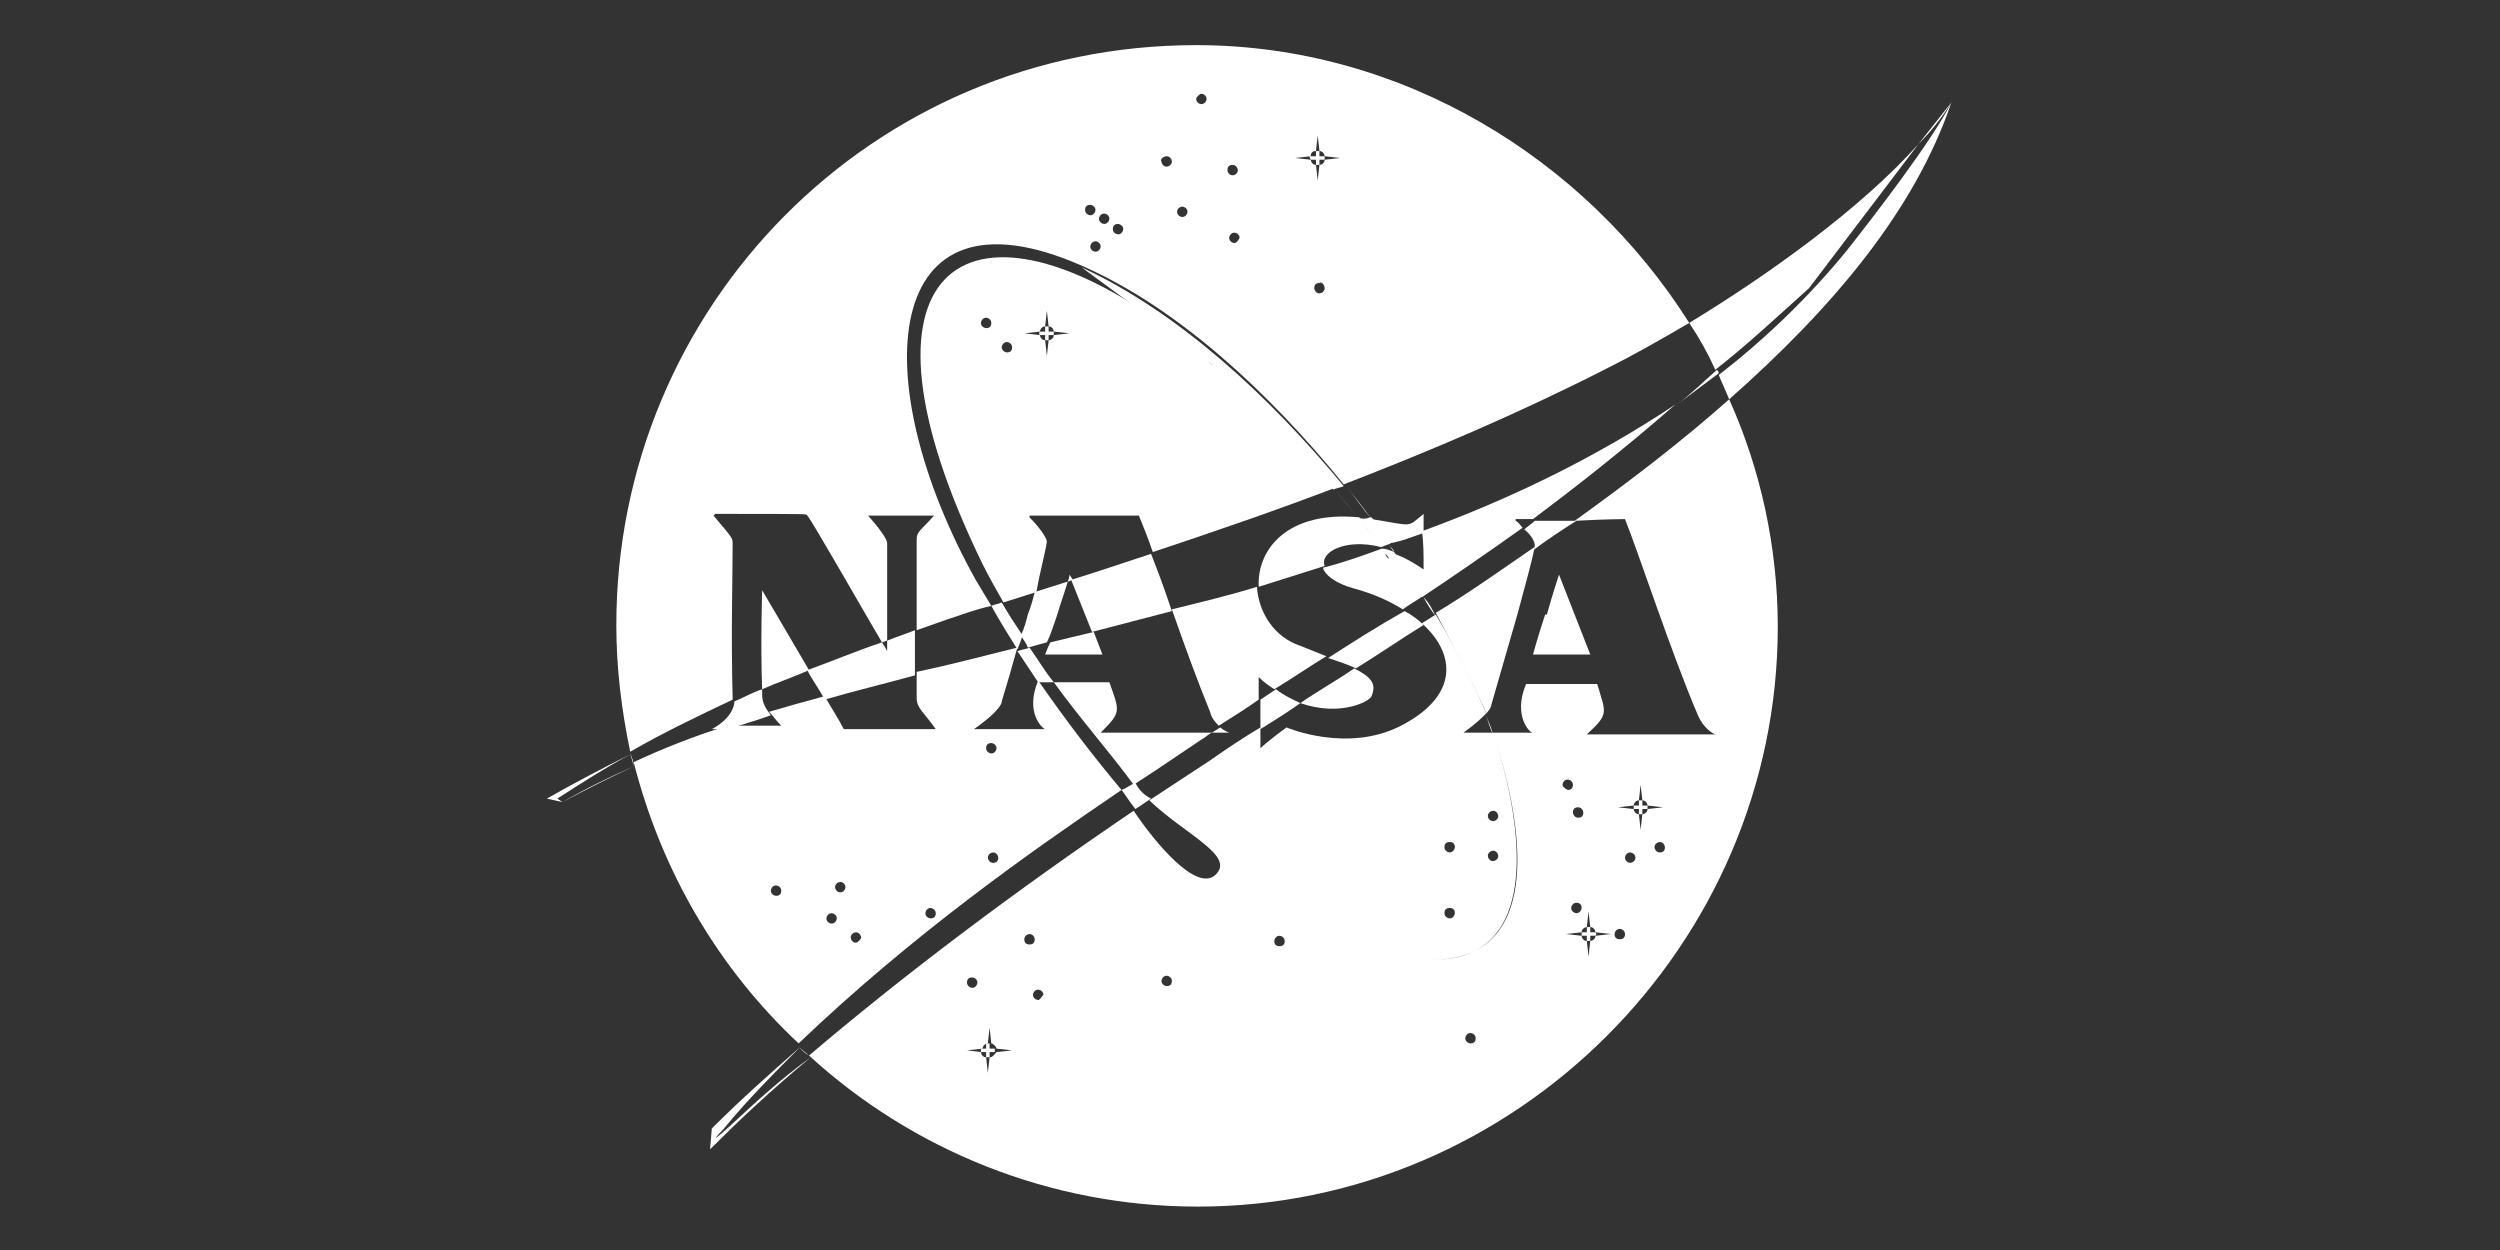 <svg id="Layer_1" xmlns="http://www.w3.org/2000/svg" viewBox="0 0 144 72"><rect x="0" y="0" width="144" height="72" fill="#333333" stroke="none"/><style>.st0{fill:#fff}</style><g id="Layer_2"><path class="st0" d="M43.9 39.7c.9-.4 1.8-.7 2.7-1.1-1.4-2.4-2.7-4.6-2.7-4.6s-.1 3.1 0 5.7zM82 32.8c-.6-.4-1.1-.7-1.7-.9.6.8 1.1 1.7 1.6 2.5 1.8-1.2 3.7-2.5 5.8-4-.1-.1-.2-.3-.4-.4v-.1h1c2.4-1.8 5.1-3.9 8.2-6.6-4.5 3-9.4 5.4-14.6 7.3.1.6.1 1.3.1 2.2z"/><path class="st0" d="M42.2 40.2c-.1-3.7 0-6.9 0-8.9 0-.3 0-.3-1.1-1.6l.1-.1c5.8 0 5.2 0 5.3.1.1 0 3.3 5.6 4.3 7.3.1 0 .2-.1.3-.1v-5.6c0-.4-1.1-1.6-1.1-1.6h3.8c-.8.9-1 .9-1 1.4v5.2c.6-.2 1.1-.4 1.7-.6.9-.3 1.7-.6 2.6-.8l-.9-1.5c-6.4-11.5-5.5-23.2 6.1-18.1 5.5 2.4 10.8 7.3 15.1 12.6 4.9-1.9 9.9-4 15.2-6.7 1.4-.7 3-1.6 4.7-2.6-6-9.5-16.6-16-28.4-16-18.7 0-33.4 15.1-33.4 33.4 0 2.5.3 4.9.8 7.3 1.9-1.1 3.8-2 5.9-3v-.1zm34.1-23.6c0 .2-.2.3-.3.3-.2 0-.3-.2-.3-.3 0-.2.1-.3.3-.3.1-.1.3.1.3.3zm-.5-7.9l.1-.9.1.9c.2 0 .3.2.3.3l.9.1-.9.1c0 .2-.2.3-.3.3l-.1.9-.1-.9c-.2 0-.3-.2-.3-.3l-.9-.1.9-.1c0-.2.1-.3.3-.3zM71.1 14c-.1 0-.3-.1-.3-.3 0-.1.1-.3.3-.3.1 0 .3.1.3.3-.1.2-.2.3-.3.3zM71 9.5c.2 0 .3.2.3.3 0 .2-.2.3-.3.3-.2 0-.3-.2-.3-.3 0-.2.1-.3.3-.3zm-1.8-4.1c.1 0 .3.1.3.3 0 .1-.1.3-.3.3-.1 0-.3-.1-.3-.3 0-.1.2-.3.3-.3zm-1.1 6.5c.1 0 .3.1.3.3 0 .1-.1.3-.3.3-.1 0-.3-.1-.3-.3 0-.2.2-.3.3-.3zM67.2 9c.2 0 .3.2.3.3 0 .2-.2.3-.3.3-.2 0-.3-.2-.3-.3-.1-.1.1-.3.3-.3zm-2.8 3.9c.1 0 .3.1.3.3 0 .1-.1.3-.3.3-.1 0-.3-.1-.3-.3 0-.2.1-.3.3-.3zm-.8-.6c.1 0 .3.1.3.3 0 .1-.1.3-.3.3-.1 0-.3-.1-.3-.3 0-.1.1-.3.3-.3zm-.2 1.9c0 .1-.1.3-.3.3-.1 0-.3-.1-.3-.3 0-.1.1-.3.3-.3.2 0 .3.2.3.3zm-.6-2.4c.1 0 .3.1.3.3 0 .1-.1.3-.3.3-.1 0-.3-.1-.3-.3 0-.2.1-.3.3-.3zM79 40.1c.3-.7 0-1.1-1-1.6-1 .7-2.1 1.3-3.1 2 2.3.8 4-.1 4.1-.4zM72.4 33.8c-1.6.5-3.3.9-4.9 1.3.7 2 1.5 4.2 2.2 5.9.1.4.3.6.5.8.8-.5 1.6-1 2.3-1.5V39c.3.3.6.5.9.7 1-.6 2-1.3 3-1.9l-1.5-.6c-1.5-.5-2.4-1.9-2.5-3.4z"/><path class="st0" d="M61.6 33.1s0 .2-.1.4c.1 0 .2-.1.3-.1l-.2-.3z"/><path class="st0" d="M60.3 31.2c0-.2-.4-.8-1-1.4v-.1h6.3c.2.5.5 1.2.8 2.1 3.6-1.2 7.1-2.4 10.5-3.7-2.4-2.8-4.8-5.3-7-7.1h-.1l-.3-.3c-.8-.7-1.5-1.3-2.2-1.8-11.8-8.6-19-3.4-10.7 13.6.4.8.8 1.5 1.2 2.2.6-.2 1.3-.4 1.9-.6.2-1.2.5-2.2.6-2.9zm-3.5-12.3c-.1 0-.3-.1-.3-.3 0-.1.1-.3.3-.3.1 0 .3.1.3.3 0 .2-.1.3-.3.3zm1.2 1.4c-.1 0-.3-.1-.3-.3 0-.1.1-.3.3-.3.1 0 .3.1.3.3 0 .2-.1.3-.3.3zm2.2-1.5l.1-.9.1.9c.2 0 .3.2.3.3l.9.1-.9.1c0 .2-.2.3-.3.3l-.1.9-.1-.9c-.2 0-.3-.2-.3-.3l-.9-.1.9-.1c0-.1.1-.3.3-.3zM63.9 39.3h-3.2c1.6 2.2 3.2 4 4.6 5.9 1.4-.9 2.7-1.8 3.9-2.6.2-.1.4-.3.6-.4h-6.4c1.2-1.2 1.1-1.2.5-2.9zM85.3 40.4c.1.2.2.4.3.7.3-.3.3-.5.3-.5.5-1.7 1-3.5 1.5-5.2H89c-.4 1.2-.7 2.3-.7 2.3h3.3l-1.8-4.6s-.4 1.2-.7 2.3h-1.7c.4-1.5.8-2.9 1-3.9-1.9 1.3-3.7 2.6-5.7 3.8 1 1.9 1.9 3.6 2.6 5.1zM60.2 37.7h3.3l-.5-1.3c-.8.2-1.7.4-2.5.6-.2.4-.3.7-.3.7zM64.6 45.5c-1.6-1.9-3.2-4-4.8-6.3-.8 1.9.3 2.8.4 2.8h-4.1c1.7-1.2 1.6-1.6 1.6-1.6.3-1 .6-2 .9-3.1-2 .5-3.9 1-5.8 1.4v1.5c0 .6.4.8 1.1 1.8h-5.3c-.3-.6-.7-1.2-1.1-1.9-1.1.3-2.2.6-3.2.9.2.2.4.5.7.8.1 0 0 0 0 0h-3.1c-1.9.6-3.7 1.3-5.4 2.1 1.6 6.3 4.9 11.9 9.5 16.2 6.6-6.3 13.3-11 18.6-14.6 0 .1 0 0 0 0zm-19.9 6.1c-.1 0-.3-.1-.3-.3 0-.1.1-.3.3-.3.1 0 .3.1.3.3s-.1.3-.3.3zm3.2 1.6c-.1 0-.3-.1-.3-.3 0-.1.1-.3.3-.3.1 0 .3.1.3.3 0 .1-.1.3-.3.3zm.5-1.8c-.2 0-.3-.2-.3-.3 0-.2.2-.3.3-.3.2 0 .3.2.3.3 0 .1-.1.3-.3.3zm.9 2.9c-.2 0-.3-.2-.3-.3 0-.2.2-.3.3-.3.2 0 .3.2.3.3 0 .1-.2.3-.3.3zm4.3-1.4c-.1 0-.3-.1-.3-.3 0-.1.1-.3.3-.3.1 0 .3.1.3.3 0 .2-.1.3-.3.3zm3.5-10.1c.1 0 .3.1.3.3 0 .1-.1.3-.3.3-.1 0-.3-.1-.3-.3 0-.2.1-.3.3-.3zm.1 6.9c-.2 0-.3-.2-.3-.3 0-.2.2-.3.3-.3.2 0 .3.2.3.3 0 .2-.1.3-.3.3z"/><path class="st0" d="M93.6 29.9c.8 2 2.7 7.8 4.2 11.3.4.9 1 1.1 1 1.1h-7.4c1.3-1.2 1.1-1.2.6-2.9h-4.1c-.8 1.9.3 2.9.4 2.8H86c1.3 3.9 2.8 10.7-1.1 12.6-1.6.8-4.3.7-8.3-1l-.1-.2.1.2c4 1.7 6.6 1.8 8.3 1 3.8-1.9 2.4-8.7 1.1-12.6h-1.7c.7-.5 1.1-.9 1.3-1.1-.1-.3-.2-.5-.3-.7-.7-1.6-1.6-3.3-2.6-5-.3.2-.5.3-.8.5 2 1.8 2.1 4.2-1.2 5.9-3.1 1.6-6.6.1-6.6.1s-1.1.8-1.5 1.2v-1.2c-1 .6-1.9 1.2-2.9 1.9-1.2.8-2.3 1.5-3.5 2.3 2.1 2 5 3.2 3.8 4.3-1.1 1-3.5-1.9-4.7-3.7-6.8 4.6-13.3 9.5-18.7 14.1 5.9 5.4 13.8 8.7 22.4 8.7 18.3 0 33.4-15.1 33.4-33.4 0-4.6-1-9.1-2.8-13.1-2.7 2.4-5.7 4.7-8.9 7 1.8-.1 2.9-.1 2.9-.1zM86 49c.2 0 .3.2.3.3 0 .2-.2.3-.3.3-.2 0-.3-.2-.3-.3 0-.2.2-.3.3-.3zm-.3-2c0-.2.2-.3.3-.3.2 0 .3.2.3.3 0 .2-.2.3-.3.3-.1 0-.3-.1-.3-.3zm-2.2 1.5c.2 0 .3.1.3.3 0 .1-.1.3-.3.3-.1 0-.3-.1-.3-.3 0-.2.1-.3.3-.3zm0 3.8c.2 0 .3.1.3.3 0 .1-.1.3-.3.3-.1 0-.3-.1-.3-.3 0-.2.1-.3.3-.3zm-27.5 4c.1 0 .3.1.3.3 0 .1-.1.3-.3.3-.1 0-.3-.1-.3-.3 0-.2.1-.3.3-.3zm1 4.6l-.1.9-.1-.9c-.2 0-.3-.2-.3-.3l-.8-.1.9-.1c0-.2.2-.3.3-.3l.1-.9.1.9c.1 0 .3.2.3.3l.9.1-.9.1c-.1.1-.2.3-.4.3zm2-6.8c0-.2.2-.3.3-.3.2 0 .3.2.3.3 0 .2-.1.3-.3.3-.2 0-.3-.1-.3-.3zm.8 3.5c-.1 0-.3-.1-.3-.3 0-.1.1-.3.3-.3.1 0 .3.1.3.3-.1.1-.2.3-.3.3zm7.4-.8c-.1 0-.3-.1-.3-.3 0-.1.1-.3.3-.3.1 0 .3.1.3.3 0 .2-.1.3-.3.3zm6.5-2.3c-.2 0-.3-.1-.3-.3 0-.1.1-.3.3-.3.1 0 .3.1.3.3 0 .2-.1.3-.3.3zm11 5.6c-.1 0-.3-.1-.3-.3 0-.1.1-.3.3-.3.1 0 .3.1.3.3 0 .2-.1.3-.3.3zm6.2-13.6c.2 0 .3.2.3.3 0 .2-.1.3-.3.3-.2 0-.3-.2-.3-.3 0-.2.1-.3.3-.3zm.2 5.8c0 .1-.1.3-.3.3-.1 0-.3-.1-.3-.3 0-.1.1-.3.3-.3.2 0 .3.1.3.3zM90 45.2c0-.1.1-.3.3-.3.1 0 .3.1.3.3s-.1.3-.3.3c-.2-.1-.3-.2-.3-.3zm1.9 8.7c0 .2-.2.3-.3.3l-.1.9-.1-.9c-.2 0-.3-.2-.3-.3l-.9-.1.9-.1c0-.2.2-.3.3-.3l.1-.9.1.9c.2 0 .3.2.3.3l.9.1-.9.1zm1.4.2c-.2 0-.3-.1-.3-.3 0-.1.1-.3.3-.3.1 0 .3.1.3.3 0 .2-.1.3-.3.3zm.6-4.4c-.1 0-.3-.1-.3-.3 0-.1.1-.3.3-.3.1 0 .3.1.3.3 0 .2-.2.3-.3.3zm.6-1.9l-.1-.9c-.2 0-.3-.2-.3-.3l-.9-.1.9-.1c0-.2.2-.3.3-.3l.1-.9.1.9c.2 0 .3.2.3.3l.9.1-.9.1c0 .2-.2.3-.3.3l-.1.9zm1.1 1.3c-.2 0-.3-.2-.3-.3 0-.2.2-.3.3-.3.2 0 .3.2.3.3 0 .2-.1.3-.3.3zM32.4 46.2l-.3-.2c1.4-.9 2.8-1.8 4.3-2.6-1.8.9-3.5 1.8-4.9 2.6l.9.2c1.2-.7 2.6-1.4 4.2-2.1-1.5.7-2.9 1.4-4.2 2.1zM42 64.9c-1.9 1.7.4-.6-.3.1 1.4-1.7 2.9-3.2 4.4-4.7-1.7 1.5-3.4 3-5.1 4.7l-.1 1.2c1.6-1.6 3.5-3.4 5.8-5.3-1.8 1.3-3.3 2.7-4.7 4zM69.8 21c2.3 1.9 4.7 4.4 7 7.2.2-.1.4-.1.6-.2-4.3-5.2-9.5-10-15.1-12.6 0 0 .4.3 4.9 3.6.7.5 1.4 1.1 2.2 1.8.2 0 .3.1.4.2zM79.6 31.6s-.1 0 0 0c0 .1.1.2.2.3.1.1.2.2.2.3.2.4.5.7.7 1.1-.2-.4-.5-.7-.7-1.1-.1-.1-.2-.2-.2-.3-.1-.1-.2-.2-.2-.3-1.1.4-2.2.8-3.4 1.1.1.4.7.9 1.8 1.2 1.1.3 2 .7 2.8 1.2.4-.3.8-.5 1.2-.8-.5-.8-1.1-1.7-1.7-2.5-.2-.1-.5-.2-.7-.2zM104.2 16.6l6.3-8.3c-3.3 3.7-8.6 7.5-13.2 10.3.6.9 1.1 1.8 1.5 2.7 1.8-1.4 3.5-3 5.4-4.7zM112.4 5.9zM36.4 43.4z"/><path class="st0" d="M36.5 44.1s.1 0 0 0l-.2-.7c.1.2.2.5.2.7zM79.5 31.5c0 .1 0 .1 0 0 0 .1 0 .1 0 0 0 .1 0 .1 0 0 0 .1 0 .1 0 0zM58.9 36.6c-.4-.6-.8-1.2-1.2-1.9-.2.1-.4.1-.6.2.5.9 1 1.7 1.5 2.5.1-.2.2-.5.3-.8zM78.2 29.8c-.5-.6-.9-1.1-1.4-1.7.5.6 1 1.2 1.4 1.7zM79 29.9c0 .1 0 .1 0 0-.5-.7-1-1.3-1.5-2 .5.7 1 1.4 1.5 2zM51.1 36.9v.6s-.1-.2-.3-.5c-1.5.5-2.9 1.1-4.3 1.6.3.6.7 1.1 1 1.7 1.7-.5 3.4-.9 5.2-1.4v-2.6c-.5.2-1.1.4-1.6.6zM43.9 39.7c-.6.2-1.1.5-1.6.7 0 .3-.2 1-1.3 1.6h1c.8-.3 1.6-.5 2.4-.8-.3-.4-.5-.7-.5-1.2v-.3zM60.7 39.3c-.5-.6-.9-1.3-1.4-2-.2.1-.4.1-.7.2l1.2 1.8h.9z"/><path class="st0" d="M60.9 35.4h-1.7 1.7c.2-.7.5-1.5.6-1.9-.6.2-1.3.4-1.9.6-.1.4-.2.8-.4 1.3-.1.4-.2.8-.4 1.2.1.2.3.4.4.7.4-.1.7-.2 1.1-.3.2-.4.4-1 .6-1.6zM61.7 33.4l1.2 3c1.5-.4 3.1-.8 4.6-1.2-.4-1.2-.8-2.3-1.2-3.3-1.5.5-3 1-4.6 1.5zM85.6 41.2c.1.3.3.7.4 1.1-.2-.4-.3-.8-.4-1.1zM80 31.4c.1.1.2.3.3.4 0-.1-.1-.2-.3-.4.1 0 .1 0 0 0zM79.5 31.5c0-.1-.1-.1-.1-.2-.4-.5-.8-1-1.1-1.5-4.1-.4-5.9 1.8-5.8 4 1.3-.4 2.5-.8 3.8-1.2-.3-.8 1.2-1.6 3.2-1.1zM82 30.7v-1.1c-1 .8-.5.7-3 .3.4.5.7 1 1 1.4.7-.1 1.4-.4 2-.6z"/><path class="st0" d="M78.2 29.8c.4.5.8 1 1.1 1.5l.2.2h.1c.2-.1.3-.1.5-.2-.3-.5-.7-1-1.1-1.5h-.1c-.2.1-.5.1-.7 0zM94.9 46.6s0-.1 0 0v-.2h-.3v-.3h-.1-.1v.3h-.3v.2h.3v.3h.2v-.3h.3zM91.9 53.7h-.3v-.3h-.1-.1v.3h-.3v.2h.3v.3h.2v-.3h.3s.1-.1 0-.2c.1.1 0 0 0 0zM59.9 19.3h.3v.3h.2v-.3h.3v-.1-.1h-.3v-.3h-.1-.1v.3h-.3s-.1.1 0 .2c-.1-.1 0 0 0 0zM75.5 9.2h.3v.3h.2v-.3h.3v-.1V9H76v-.3h-.1-.1V9h-.3c-.1 0-.1 0 0 .2-.1-.1-.1-.1 0 0zM57.3 60.4H57v-.3h-.1-.1v.3h-.3v.2h.3v.3h.2v-.3h.3v-.1-.1zM112.4 5.9c-1.1 2.2-4.5 6.6-6 8.5-2.2 2.7-4.7 5.1-7.4 7.2.2.5.4.9.6 1.4 6-5.3 10.7-10.9 12.8-17.1zM46 60.3z"/><path class="st0" d="M112.4 5.9l-1.9 2.4c.8-.8 1.4-1.6 1.9-2.4zM46 60.3c.2.2.4.4.6.5l-.6-.5zM82 34.4c.2.4.4.7.7 1.1-.2-.4-.4-.8-.7-1.1zM65.4 45.1c-.1 0-.1 0 0 0-.3.1-.5.3-.8.4.1.1.4.6.8 1.1l.9-.6c-.4-.2-.7-.5-.9-.9zM96.6 23.3l2.4-1.8c0-.1-.1-.2-.1-.2-.8.7-1.5 1.4-2.3 2zM70.8 42.2s-.3-.1-.5-.3c-.2.1-.3.2-.5.3h1zM88.4 31.4c0 .1 0 .2-.1.3.8-.6 1.7-1.2 2.5-1.7h-2.4c-.2.2-.4.3-.6.5.4.3.6.7.6.9zM73.5 39.7l-.9.6V42c.8-.5 1.6-1 2.3-1.5-.4-.2-.9-.4-1.4-.8zM76.5 37.9c.6.2 1.2.4 1.6.6 1.3-.8 2.6-1.7 3.9-2.5-.3-.3-.7-.6-1.1-.8-1.6.9-3 1.8-4.4 2.7z"/></g></svg>